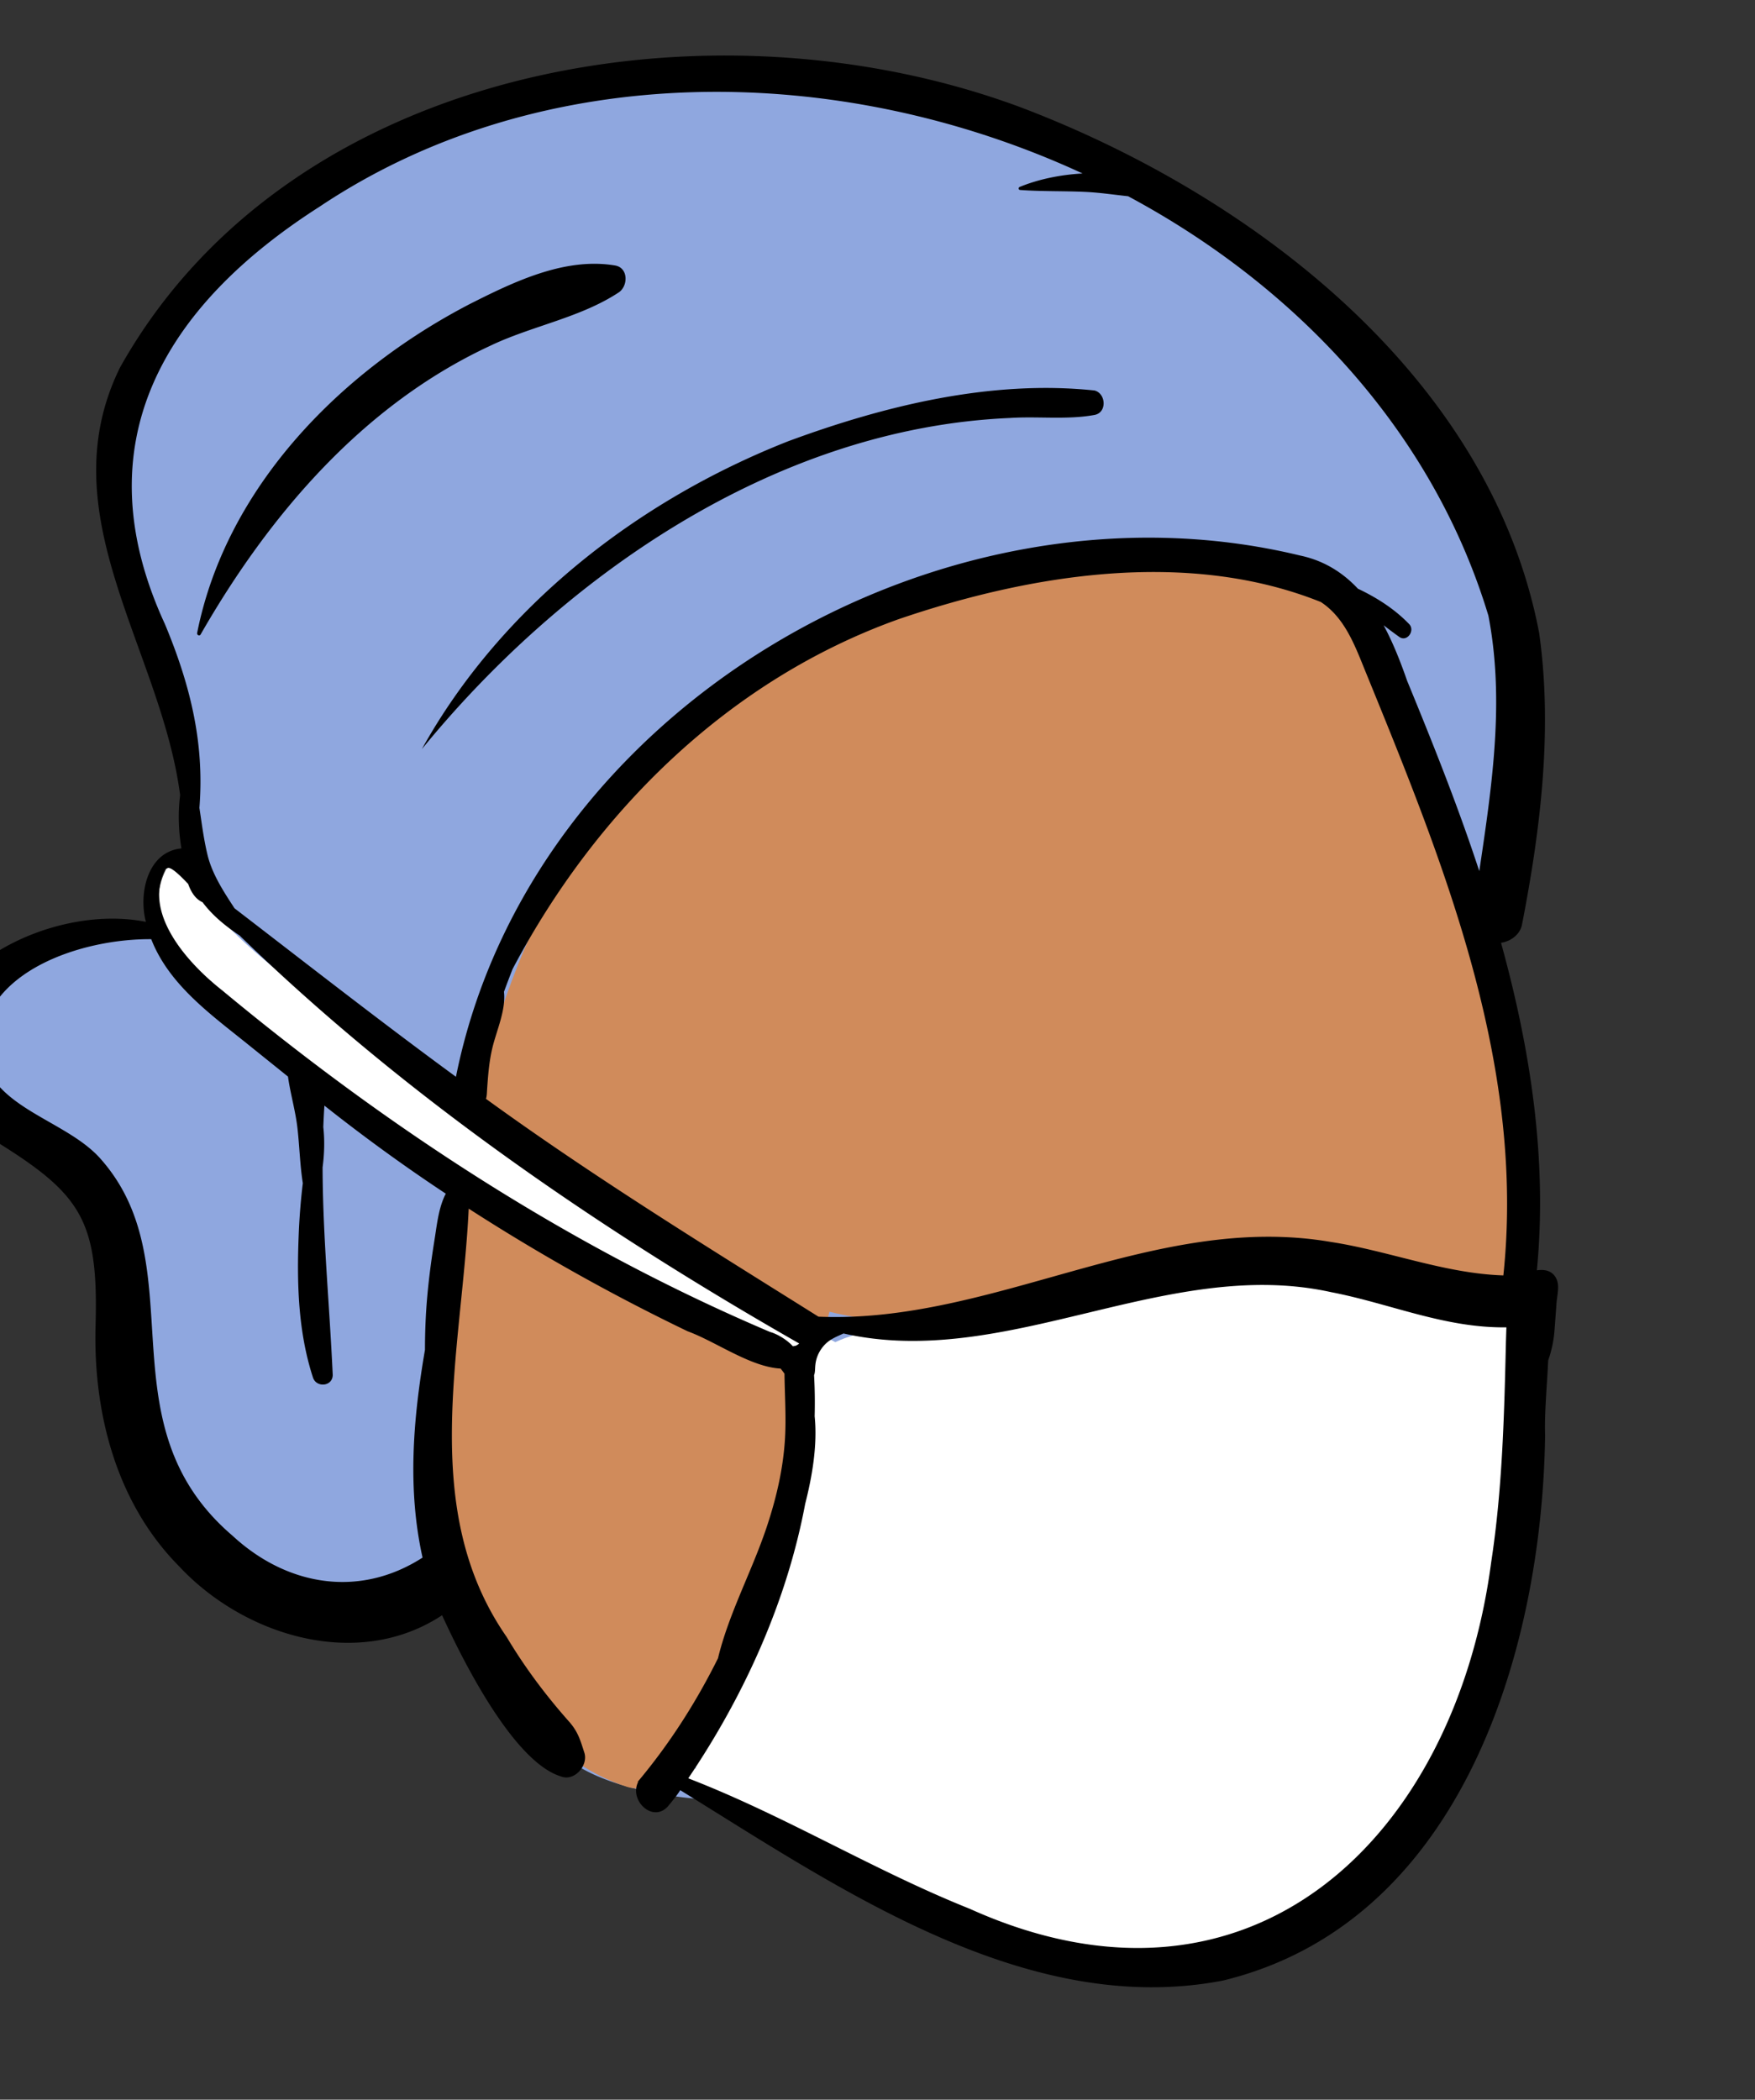 <svg xmlns="http://www.w3.org/2000/svg" width="474" height="567" fill="none" viewBox="0 0 474 567"><rect x="0" y="0" width="474" height="567" fill="#333333" stroke="none"/><g id="head/doctor-nurse-3" fill-rule="evenodd" clip-rule="evenodd"><path id="background" fill="#8FA7DF" d="M309.785 532.983c-36.157 0-82.943-27.81-110.923-44.448-.236-.146-.625-.379-1.042-.629-.51-.306-1.069-.64-1.338-.812l-1.301-.832-3.506-.23a136.367 136.367 0 0 1-10.463-1.091l-1.066-.151-1.051.229c-.286.063-.6.141-.928.225-.213.054-.513.132-.7.171h-.007c-.176-.07-.608-.272-1.353-.818l-.993-.726-1.198-.279c-7.562-1.751-13.05-3.793-17.793-6.621l-.924-.551-1.058-.196c-10.144-1.874-21.292-22.977-27.281-34.314-.948-1.794-1.821-3.447-2.612-4.893l-2.73-4.991-5.129 2.46c-7.069 3.392-14.496 5.111-22.073 5.112-25.96.002-51.159-20.243-59.916-48.138l-.033-.103c-4.027-12.067-4.127-24.976-4.2-36.381.677-16.496-1.565-34.833-22.999-46.071-14.974-8.942-21.513-20.068-18.417-31.342 4.034-14.684 22.964-25.758 44.033-25.758 1.082 0 2.182.029 3.27.084l5.566.286.695-5.53c1.14-9.064 2.105-11.717 8.321-14.952l3.238-1.686-.009-3.651c-.047-18.741-6.308-36.076-12.362-52.84-8.827-24.441-17.165-47.528-5.207-72.353 13.77-25.765 36.935-47.023 67.002-61.484C131.427 26.151 164.177 19 198.008 19c27.152 0 53.627 4.751 76.563 13.737l.151.058c58.43 21.096 126.325 73.492 137.372 138.697 3.922 27.625-.396 55.911-4.598 77.475l-.074.379c-.336.439-1.032 1.138-1.476 1.584-.771.776-1.569 1.576-2.261 2.514l-1.717 2.323.746 2.792c8.194 30.655 11.164 58.692 8.829 83.33l-.135 1.42.519 1.327c3.479 8.917 2.911 17.705 2.254 27.88-.317 4.9-.644 9.965-.51 15.307.065 35.598-9.045 71.166-24.998 97.588-12.995 21.524-36.95 47.246-77.274 47.554-.591.013-1.104.018-1.614.018"/><path id="â Skin" fill="#D08B5B" d="M410.58 342.019c-7.236-40.03 1.116-100.282-27.295-131.482-6.693-28.916-13.194-51.565-46.376-57.246-63.435-8.792-131.828 20.077-173.591 67.956-46.539 46.394-71.753 236.382 6.093 261.297 4.403 1.371 10.751-.828 12.799-5.209 20.134-38.885 31.117-80.985 41.808-123.107 33.087 8.352 65.734-6.584 98.266-11.18 18.507-3.078 37.431-2.253 55.499 2.858 7.276 2.058 16.174 6.449 23.101 1.904 4.021 1.765 10.337-.548 9.696-5.791"/><path id="ð· Face Mask" fill="#fff" d="M415.791 373.007c-.583-4.828-1.58-9.989-4.92-13.733-2.592-9.27-16.226-8.084-23.826-10.951-22.823-4.816-46.48-6.611-69.544-2.424-15.939 1.994-31.221 6.705-46.731 10.611-14.739 3.587-31.238-.538-45.171 5.925-39.142-20.262-74.525-46.097-110.044-72.028-22.198-15.282-46.195-28.899-63.053-50.443 1.761-4.87-4.384-10.63-7.693-5.141-5.48 10.804-.084 27.205 12.329 30.184 3.305 4.567 7.111 12.169 13.429 12.252 9.338 8.437 16.506 19.26 28.805 23.87 15.644 9.978 31.048 20.234 46.71 30.168l15.863 10.021c4.566 2.884 10.298 8.082 16.01 6.374 13.01 7.959 26.657 14.829 40.003 22.2-2.941 25.734-4.087 51.886-15.878 75.613-2.111 8.38-18.272 25.643-14.049 32.016-1.359.087-7.874 1.057-6.374 2.443 7.03.613 13.047 5.13 19.284 8.084 35.772 16.248 90.921 58.157 130.358 36.205 21.408-.311 34.316-17.367 47.701-31.37 15.179-14.961 22.46-35.29 27.377-55.573 5.372-20.95 11.335-42.488 9.414-64.303"/><path id="ð Ink" fill="#000" d="M32.411 99.247C78.452 17.12 192.617-1.95 275.731 28.997c62.624 23.794 126.733 72.79 139.953 141.823 3.728 26.088.391 53.174-4.617 78.881-.518 2.664-3.036 4.508-5.659 4.897 7.958 28.773 12.562 58.58 9.681 88.404l.015.035c2.355-.333 4.395.221 5.369 2.541.745 1.777.077 4.344-.066 6.189-.202 2.612-.376 5.227-.588 7.839-.224 2.771-.831 5.298-1.677 7.792-.326 7.03-1.03 14.085-.829 20.225-.852 58.569-22.819 131.645-86.999 147.214-52.95 10.219-103.569-24.841-146.588-51.408-1.004 1.6-2.261 3.071-3.156 4.162-4.036 4.919-10.735-1.26-8.226-6.367l-.104-.061c8.635-10.286 15.784-21.503 21.676-33.348 2.972-12.267 9.174-23.479 13.197-35.56 2.59-7.775 4.455-15.784 4.915-23.984.325-5.771-.087-11.542-.149-17.321a38.637 38.637 0 0 0-1.047-1.376c-8.151-.418-17.533-7.307-25.079-10.054a545.01 545.01 0 0 1-59.162-33.129c-1.844 38.681-13.666 81.257 10.253 115.666 4.913 8.261 10.71 15.963 17.099 23.132 2.285 2.729 2.824 4.868 3.877 8.096 1.135 3.481-2.717 7.922-6.401 6.401-12.773-3.976-26.49-31.387-32.019-43.497-22.892 15.092-53.605 5.501-71.06-13.251-16.913-17.087-23.162-41.331-22.537-64.825l.021-.712c.768-28.482-4.279-35.223-28.015-49.848-19.728-13.288-17.643-38.592 1.95-50.864 11.322-6.826 26.517-10.352 39.648-7.751-2.046-7.714.467-18.964 9.592-19.827-.779-4.67-.957-9.631-.35-14.375-5.094-39.402-35.77-75.75-16.238-115.489Zm327.093 249.691c-44.359-9.775-87.681 21.121-131.685 11.16l-1.388.627c-1.382.635-2.724 1.343-3.815 2.547-1.314 1.451-2.145 3.197-2.38 5.149-.15 1.244-.039 2.069-.364 2.96.204 3.689.25 7.381.153 11.067.795 7.811-.669 16.258-2.56 23.673-4.967 26.518-16.638 52.045-31.575 74.106 26.076 10.064 50.057 24.862 76.01 35.224 75.802 34.182 131.002-18.977 140.84-93.54 2.963-19.291 3.506-38.854 3.962-58.337.037-1.703.102-3.416.151-5.133-16.707.228-31.418-6.439-47.349-9.503Zm-318.66-95.321c-18.848-.138-45.025 8.659-45.886 28.653 1.293 17.092 22.887 19.664 32.516 31.021 25.393 29.189-.104 71.191 35.378 101.467 14.635 13.513 34.17 16.869 51.275 5.861-4.128-18.494-2.57-37.381.65-56.109.009-4.815.192-9.627.621-14.431.405-4.547.989-9.048 1.686-13.553l.436-2.784c.585-3.853 1.094-7.937 2.876-11.404-11.266-7.443-22.218-15.416-32.778-23.775-.13 1.93-.223 3.859-.299 5.788.403 3.637.273 7.408-.193 10.893.053 18.694 1.887 37.334 2.737 56.016.014 3.164-4.415 3.572-5.34.722-4.046-12.459-4.369-25.566-3.848-38.566.186-4.638.552-9.283 1.11-13.908-.775-4.93-.878-9.797-1.44-14.799-.533-4.721-1.906-9.297-2.565-13.984l-11.263-9.057c-9.88-7.941-20.929-15.897-25.674-28.051Zm9.978-14.908-.549-.572c-1.628-1.689-4.144-4.17-5.026-3.708l-.076.05a.288.288 0 0 1-.399-.026c-6.499 12.049 6.04 25.778 15.25 32.998 44.846 37.233 94.193 69.404 147.935 92.229 1.874.508 4.543 2.054 6.177 3.869.307-.035.603-.092.882-.177.3-.157.585-.343.837-.569-53.933-30.807-106.438-66.705-151.168-110.198-3.974-2.642-7.37-5.477-9.99-8.974-.07-.027-.139-.051-.209-.086-1.837-.922-2.949-2.821-3.664-4.836Zm305.917-76.138c-35.907-14.403-78.358-7.563-114.104 4.659-45.852 16.415-81.751 51.919-104.198 94.462a326.274 326.274 0 0 0-2.324 6.138c.569 4.895-2.003 10.455-3.11 15.068-.909 3.791-1.181 7.442-1.444 11.307l-.058 1.008c-.036.541-.092 1.049-.248 1.521 28.99 21.037 59.529 39.85 89.805 58.826 47.376 2.003 90.686-28.372 138.417-20.173 15.618 2.402 30.663 8.519 46.561 9.03 5.815-55.035-14.614-107.593-35.058-157.723l-2.429-5.955c-2.724-6.742-5.501-14.049-11.81-18.168ZM292.392 46.848c-65.595-30.357-146.058-31.186-206.128 8.996-42.109 26.921-64.213 64.031-41.727 112.679 6.912 16.563 10.707 32.219 9.322 49.627l.514 3.507c.458 3.117.947 6.226 1.69 9.278 1.232 5.067 4.286 9.787 7.284 14.354 19.862 15.259 39.592 30.703 59.799 45.494 19.946-99.286 130.978-164.281 227.993-140.763 6.491 1.365 11.551 4.627 15.615 8.958 5.124 2.427 9.929 5.499 13.84 9.561 1.682 1.747-.581 4.95-2.67 3.46a156.32 156.32 0 0 1-4.233-3.151c2.578 4.773 4.597 9.957 6.348 14.985 6.986 16.969 13.771 33.965 19.496 51.407l.808-5.452c3.102-21.096 5.748-42.341 1.651-63.531-15.024-49.72-51.781-88.87-97.304-113.263-3.811-.412-7.608-.982-11.454-1.166-5.906-.283-11.806-.094-17.703-.525-.498-.037-.546-.65-.113-.828 5.003-2.058 10.952-3.297 16.972-3.627Zm-79.526 72.314c26.071-9.639 54.908-16.667 82.762-13.713 3.106.826 3.412 5.964 0 6.6-7.357 1.369-15.403.324-22.9.828-64.109 2.768-121.374 43.591-158.789 89.416 21.404-38.507 58.288-67.133 98.927-83.131ZM127.199 81.94l2.12-1.063c11.24-5.599 24.157-11.33 36.821-9.18 3.624.616 3.534 5.583.952 7.284-10.182 6.704-22.938 8.937-33.97 14.053l-.891.422c-34.198 15.915-59.59 45.659-78.042 77.873-.31.529-1.05.154-.942-.399 7.866-39.538 38.974-70.932 73.952-88.99Z"/></g></svg>